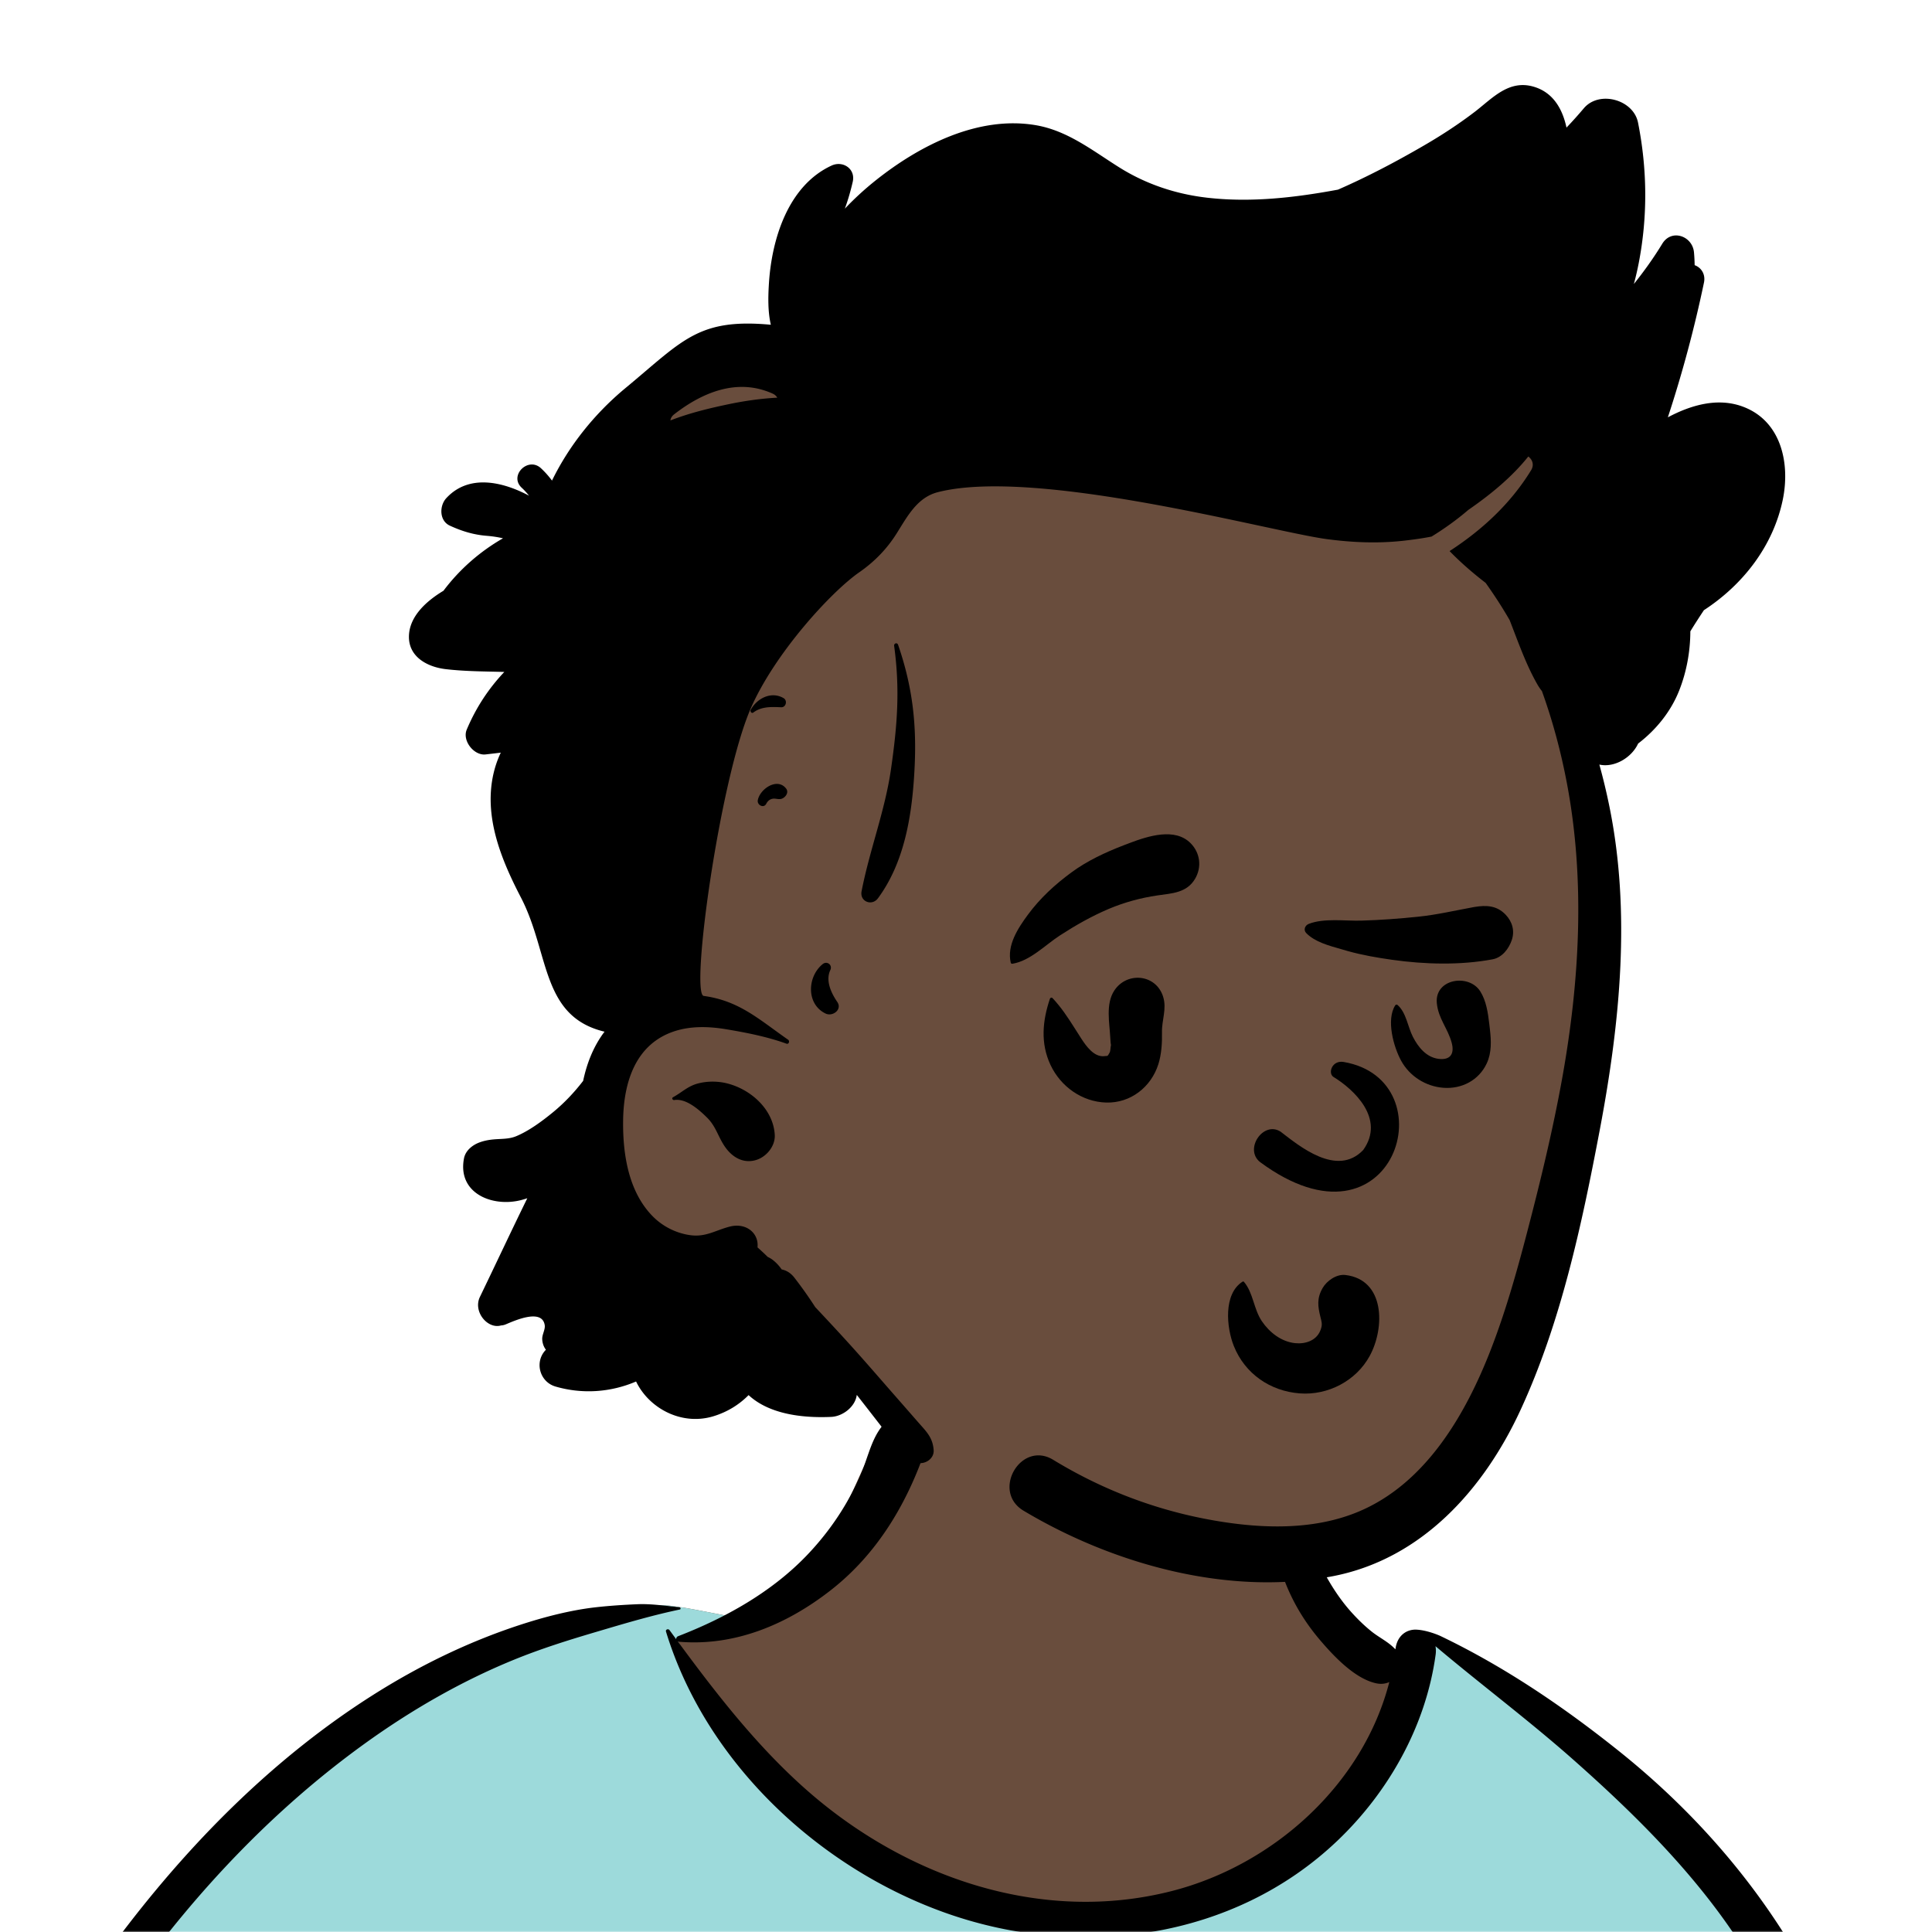 <svg xmlns:dc="http://purl.org/dc/elements/1.1/" xmlns:cc="http://creativecommons.org/ns#" xmlns:rdf="http://www.w3.org/1999/02/22-rdf-syntax-ns#" xmlns:svg="http://www.w3.org/2000/svg" xmlns="http://www.w3.org/2000/svg" viewBox="0 0 704 704" fill="none"><mask id="avatarsRadiusMask"><rect width="704" height="704" rx="0" ry="0" x="0" y="0" fill="#fff"/></mask><g mask="url(#avatarsRadiusMask)"><g fill-rule="evenodd" clip-rule="evenodd"><path d="M705.281 1074.02a2351.117 2351.117 0 0 1-11.084-68.46c-1.594-10.86-3.149-21.73-4.547-32.618-.979-7.628-2.47-16.351 2.72-22 7.303-7.952 13.937-14.758 14.831-26.149.841-10.717-2.783-22.4-5.049-32.803-4.752-21.816-10.668-43.362-17.205-64.704-6.641-21.683-13.923-43.162-21.31-64.6-6.906-20.044-13.545-40.269-22.54-59.5-17.071-36.495-45.951-63.522-81.643-81.568-8.877-4.488-26.983-20.51-36.257-24.097-8.526-3.298-8.495 6.333-16.886 2.705-6.708-2.9-12.954-6.767-16.71-13.244-4.078-7.033-14.305-16.869-15.862-25.055-3.299-17.351.275-32.12-12.109-45.179-10.994-11.597-25.771-19.542-41.061-23.807-33.636-9.381-78.494-2.822-98.788 28.433-9.693 14.926-13.08 32.968-26.159 45.149-11.421 10.636-8.865 17.908-23.657 23.39-.838.311-23.546-4.56-24.384-4.248-16.182-3.463-31.648 6.23-46.494 11.856-22.133 8.384-43.205 19.298-63.002 32.269-39.92 26.155-74.11 60.118-102.296 98.551-28.42 38.75-50.471 82.182-66.172 127.576a492.842 492.842 0 0 0-10.26 33.455c-1.69 6.307-3.497 12.849-1.438 19.305 1.684 5.283 5.43 9.216 9.829 12.385 5.963 4.297 17.924 7.09 17.69 15.732-.177 6.57-2.406 13.485-3.494 19.978-1.295 7.732-2.36 15.51-3.423 23.276-4.84 35.352-8.607 70.902-10.273 106.552-1.64 35.1-3.001 70.92-.566 106.01.16 2.31.85 4.44 1.964 6.23-1.04.4-1.12 2.34.174 2.61.906.19 1.81.39 2.716.58 1.882 1.42 4.229 2.29 6.93 2.38 1.83.06 3.66.14 5.49.23 19.3 4.04 38.599 7.85 58.152 10.74 23.768 3.5 47.606 6.36 71.518 8.69 49.135 4.78 97.883 3.19 147.083.62 49.124-2.58 98.219-3.18 147.394-1.9 49.218 1.28 98.418 3.42 147.647 4.3 54.999.98 109.914-.52 164.754-4.9 7.519-.59 12.171-6.58 10.688-14.04-8.885-44.75-18.954-89.19-26.911-134.13Z" fill="rgba(105, 77, 61, 1)"/><path d="m201.087 597.521 1.074-.414c14.518-5.671 29.628-14.822 45.421-11.442.558-.208 10.834 1.887 17.872 3.215l-6.68 6.973-11.79 2.268c40.673 67.128 88.778 100.692 144.314 100.692 55.537 0 97.678-33.564 126.425-100.692l3.923-1.085c.484.112 1 .271 1.552.485 9.274 3.587 27.379 19.608 36.256 24.096 35.692 18.047 64.572 45.073 81.643 81.569 8.695 18.59 15.189 38.108 21.85 57.494l.69 2.005c7.387 21.438 14.669 42.918 21.31 64.601 6.253 20.414 11.938 41.015 16.579 61.86l.626 2.844c2.266 10.403 5.89 22.085 5.049 32.803-.318 4.058-1.365 7.534-2.912 10.687l-80.446 28.947 38.326 261.393c-35.107 1.51-70.246 1.9-105.419 1.27-49.229-.88-98.429-3.02-147.647-4.3-47.685-1.24-95.294-.71-142.928 1.67l-12.097.62c-46.613 2.33-92.858 3.52-139.452-1.01l-3.175-.31v-38.24l16.367-212.911-82.945-15.613-81.422-39.546c-2.46-2.459-4.434-5.329-5.532-8.773-1.907-5.98-.498-12.033 1.064-17.905l.375-1.4a492.842 492.842 0 0 1 10.26-33.455c15.7-45.394 37.751-88.827 66.171-127.576 28.187-38.433 62.377-72.396 102.296-98.552 19.797-12.97 40.869-23.884 63.002-32.268Z" fill="rgba(157, 218, 219, 1)"/><path d="M232.235 584.564c5.086-.221 10.272.602 15.346 1.101.442.043.61.725.112.829-9.08 1.897-18.062 4.492-26.98 7.128l-3.819 1.13c-10.057 2.975-19.819 6.044-29.555 10.012-19.404 7.908-37.833 18.582-54.794 30.845C67.233 682.83 19.963 754.324-9.867 828.345a525.982 525.982 0 0 0-20.525 61.653 554.65 554.65 0 0 0-3.83 15.347c-.354 1.505-1.897 5.359-1.05 6.899.747 1.361 3.655 2.202 5.006 2.91l4.561 2.365c8.897 4.585 23.717 12.123 25.203 12.857l2.318 1.141c37.91 18.585 78.418 34.345 121.079 35.436l.334-3.643c1.902-20.141 4.398-40.389 9.846-59.911.293-1.049 1.628-.695 1.75.237 3.035 23.111 2.065 46.402 1.006 69.62-1.875 41.124-4.365 82.224-6.578 123.324-1.108 20.57-2.54 41.11-3.833 61.67-1.295 20.59-1.714 41.68-4.671 62.1-.659 4.55-5.991 7.03-10.029 6.55-4.468-.53-7.905-4.47-7.926-8.98-.054-11.9 1.441-23.94 2.272-35.8.789-11.28 1.636-22.55 2.504-33.82 3.172-41.13 6.821-82.21 10.196-123.33 1.196-14.58 2.488-29.147 3.818-43.715-45.193-1.457-87.414-18.196-127.692-37.754-.583 13.237-1.99 26.45-3.354 39.632-3.805 36.787-7.16 73.557-9.67 110.457-1.269 18.64-2.192 37.3-2.996 55.96a1708.912 1708.912 0 0 0-1.187 36.7l-.137 7.01c-.113 4.44-.564 8.55-4.3 11.78-3.796 3.29-8.922 3.46-12.678 0-5.028-4.63-4.139-10.93-3.99-17.15a1718.048 1718.048 0 0 1 1.775-47.18c1.886-36.64 5.655-73.13 10.58-109.47l1.922-14.03c3.59-26.08 7.532-52.754 15.558-77.877a1428.758 1428.758 0 0 1-9.345-4.691c-5.506-2.788-11.199-5.404-16.55-8.481-4.247-2.441-7.909-5.789-9.09-10.73-1.319-5.505.697-11.526 2.036-16.896l.116-.472a502.049 502.049 0 0 1 4.22-16.153c6.05-21.739 13.53-43.054 22.285-63.849 17.53-41.632 40.157-81.183 67.796-116.944 24.88-32.19 54.269-61.382 88.715-83.276 16.84-10.704 34.786-19.493 53.765-25.707 8.871-2.904 18.523-5.43 27.811-6.47 5.01-.56 10.027-.881 15.061-1.1Zm90.114-65.97c6.044-6.49 18.052.226 15.15 8.82-6.826 20.219-17.696 38.662-34.66 51.948-15.946 12.49-34.961 20.601-55.439 18.87a1.217 1.217 0 0 1-.416-.111l1.765 2.394c13.854 18.741 28.47 37.223 46.087 52.541 35.893 31.211 84.763 48.045 131.953 36.07 37.128-9.421 69.838-38.78 79.458-76.196-1.379.618-3.018.829-4.817.438-7.697-1.671-15.317-9.766-20.281-15.57-5.37-6.279-9.564-13.059-12.638-20.723-5.626-14.026-7.43-32.085.252-45.672.948-1.675 3.134-.736 3.32.899l.292 2.552c1.481 12.734 3.326 25.051 9.33 36.659 2.938 5.68 6.46 11.224 10.747 15.981 2.294 2.545 4.781 4.977 7.466 7.111 2.616 2.079 5.783 3.583 8.128 5.968l.43.458.012-.082c.593-5.041 4.128-7.262 7.587-7.123 3.347.135 7.279 1.608 8.802 2.314l.144.068c23.352 11.21 44.859 25.821 65.099 42.031 41.856 33.524 73.217 77.349 88.412 128.957 7.458 25.329 11.737 51.428 16.254 77.405l2.782 15.917c4.216 23.981 8.926 48.435 18.444 70.743 2.462 5.771.564 11.183-5.473 13.452-7.538 2.834-15.104 5.578-22.682 8.288 3.721 15.963 5.99 32.479 8.778 48.519 5.926 34.1 13.187 67.98 19.413 102.04 3.183 17.41 6.055 34.88 9.235 52.29 1.531 8.39 3.129 16.76 4.683 25.14.837 4.52 1.596 9.06 2.395 13.58l.139.76c.458 2.38 1.033 4.85.376 7.24-.749 2.73-2.876 4.65-4.775 6.61-1.563 1.61-3.822 1.62-5.737.74l-.63-.29c-3.42-1.6-6.1-3.2-7.313-7.06-.768-2.44-1.045-5.19-1.547-7.71-.963-4.82-1.876-9.66-2.738-14.5a3535.65 3535.65 0 0 1-5.052-29.1l-1.536-9.09c-5.27-31.33-10.275-62.85-12.805-94.51-1.123-14.05-2.312-28.08-3.513-42.12l-.901-10.524c-1.14-13.325-2.533-26.987-2.73-40.492l-4.532 1.609-22.11 7.816c-5.482 1.937-12.462 5.907-18.362 5.185-2.888-.354-5.09-1.263-6.79-2.915 2.036 28.733 4.792 57.421 8.465 85.951 3.342 25.97 7.047 51.9 11.423 77.71 2.167 12.78 4.394 25.55 6.813 38.29 1.209 6.37 2.457 12.73 3.743 19.08.641 3.17 1.404 6.35 1.904 9.54.572 3.66-.436 5.91-2.481 8.93-1.679 2.47-5.038 3.74-7.761 2.03-3.606-2.26-5.487-4.22-6.548-8.34-.964-3.75-1.55-7.65-2.296-11.44-1.377-7-2.708-14.01-3.993-21.02-2.687-14.68-5.164-29.38-7.376-44.14-7.795-51.97-12.741-104.37-15.239-156.859-1.233-25.897-1.614-51.817-1.395-77.741.112-13.288.546-26.614 1.486-39.869.952-13.417 2.932-26.566 4.7-39.854.062-.468.722-.495.75 0 .837 14.898 2.149 29.779 2.792 44.716.614 14.253.883 28.528 1.371 42.786.641 18.742 1.53 37.495 2.707 56.235 2.131-2.331 5.343-3.675 8.557-3.15 4.656-.977 9.668-3.42 14.107-4.903l16.734-5.59c8.797-2.938 17.594-5.856 26.422-8.686-7.893-26.553-13.3-53.502-17.917-80.844l-2.059-12.297c-4.075-24.204-8.47-48.419-15.852-71.858-7.761-24.642-19.375-47.552-34.782-68.299-15.187-20.447-33.664-38.451-52.688-55.291-16.287-14.416-33.71-27.432-50.322-41.452.174.929.211 1.952.058 3.076-3.532 25.85-17.017 49.923-35.81 67.828-37.755 35.971-93.642 43.434-141.964 26.566-46.743-16.316-88.07-54.958-102.671-102.775-.25-.818.846-1.143 1.286-.542.81 1.11 1.624 2.22 2.439 3.33-.055-.441.174-.921.718-1.131 17.036-6.578 33.765-15.907 46.535-29.104 6.224-6.433 11.656-13.721 15.944-21.581 2.054-3.765 3.899-7.664 5.371-11.693l.374-1.042c1.784-5.047 3.275-10.193 6.999-14.192Z" fill="#000"/></g><g transform="matrix(.998 0 0 1 156 62)"><g fill-rule="evenodd" clip-rule="evenodd"><path d="M375.42 51.024c-53.469-15.693-237.353.393-241.9 3.792-7.441 6.183-43.636 25.801-49.268 30.28-50.925 53.974-2.377 134.127-6.113 199.239.238 23.096-9.604 44.184-14.128 66.403-1.91 11.644-1.49 23.688 4.58 34.142 10.67 18.68 33.203 22.467 51.529 29.999 9.119 3.926 17.639 9.493 25.449 15.584 52.584 46.517 81.854 78.371 158.581 67.877.392 3.663 3.637 7.262 7.66 5.625 9.42-3.836 18.773-7.905 28.275-11.541 2.031 4.894 7.865 6.291 11.817 1.969l.023.031c17.589-14.268 28.775-33.777 37.083-54.662a229.021 229.021 0 0 0 14.213-37.567c.411-1.465.357-2.774-.015-3.901 16.786-57.843 22.998-118.807 18.579-178.864-.895-12.391-3.235-24.946-2.66-37.389.52-11.242 5.363-21.876 9.055-32.346 19.038-44.509-10.064-84.657-52.76-98.671Z" fill="rgba(105, 77, 61, 1)"/><path d="m382.145-21.244.57-.442c6.165-4.836 11.978-11.175 20.67-8.798 7.13 1.95 10.73 7.85 12.26 14.98 2.17-2.27 4.28-4.62 6.34-7.05 5.6-6.6 18.11-3.18 19.78 5.23 3.38 16.94 3.55 34.18.26 51.15-.5 2.57-1.09 5.13-1.78 7.66 3.75-4.67 7.24-9.54 10.37-14.67 3.39-5.57 11.05-2.81 11.58 3.14.14 1.54.22 3.1.24 4.67 2.39.84 4.04 3.3 3.41 6.32a456.573 456.573 0 0 1-13.19 49.12c8.52-4.52 18.07-7.2 27.06-4.01 14.28 5.08 17.68 20.66 14.89 34.07-3.51 16.86-14.55 30.97-28.79 40.22-1.69 2.54-3.36 5.1-4.95 7.71-.03 7.37-1.37 14.72-4.07 21.55-3.04 7.67-8.4 14.3-15 19.34-2.319 5.051-8.463 8.741-13.857 7.718l-.283-.058-.01.01c1.38 4.94 2.57 9.93 3.6 14.93 7.975 38.738 3.937 79.062-3.337 117.581l-.233 1.229c-6.53 34.28-14.13 69.78-28.9 101.61-13.36 28.78-36.01 54.09-68.38 60.37-38.08 7.39-80.23-4.32-112.98-23.85-11.87-7.08-.99-25.74 10.83-18.54 17.06 10.38 35.59 17.63 55.19 21.45 18.32 3.56 38.81 4.77 56.38-2.61 24.47-10.28 39.01-35.39 48.21-59.03 5.42-13.95 9.48-28.35 13.26-42.81 4.87-18.59 9.41-37.3 12.82-56.22 6.35-35.29 8.41-71.94 1.69-107.33-2.14-11.29-5.17-22.65-9.12-33.57-.62-.77-1.21-1.63-1.74-2.57-4.13-7.24-6.98-15.47-10.05-23.3-2.69-4.67-5.63-9.16-8.75-13.55-4.665-3.585-9.108-7.418-13.178-11.6 11.821-7.654 22.252-17.236 29.757-29.442 1.238-2.013.452-3.937-1.015-5.022-5.993 7.497-13.751 13.846-21.911 19.471-4.18 3.58-8.682 6.796-13.4 9.702-3.371.667-6.779 1.125-10.083 1.501-9.41 1.07-18.87.67-28.23-.58-20.24-2.7-105.838-26.274-141.92-17.11-7.516 1.909-11.06 8.65-15.04 14.98-3.452 5.506-7.843 10.064-13.111 13.816l-.589.414c-10.3 7.13-31.009 29.686-39.714 49.818-11.24 25.992-22.036 103.882-17.066 104.552 13 1.76 20.2 8.6 30.79 15.94.7.48.29 1.78-.61 1.45-6.99-2.52-14.55-4.01-21.88-5.23-6.63-1.11-13.61-1.31-20.01 1.06-9.82 3.64-14.61 11.87-16.58 21.15-.77 3.63-1.11 7.42-1.15 11.17l-.005 1.088c.005 11.823 2.21 24.93 10.795 33.652 3.65 3.71 8.6 6.21 13.78 6.9 5.67.76 9.17-1.8 14.38-3.13 6-1.53 10.68 2.42 10.12 7.57a93.17 93.17 0 0 1 3.72 3.47l.001.005.009.005c.8.36 1.56.84 2.25 1.42 1.13.96 2.08 2.01 2.84 3.14 1.69.33 3.31 1.27 4.64 2.99 2.74 3.53 5.27 7.1 7.62 10.74 4.21 4.47 8.4 8.95 12.53 13.5 4.972 5.469 9.811 11.062 14.681 16.623l2.439 2.777c2.63 2.99 5.25 5.98 7.87 8.98l.782.881c2.635 2.951 4.655 5.13 4.938 9.379.2 3.15-3.19 5.29-6 4.57-4.332-1.117-6.344-4.518-8.939-7.892l-3.921-5.029-3.69-4.739c-1.83-2.36-3.68-4.71-5.52-7.06-.55 4.33-5.13 7.82-9.31 8.01l-.974.038c-9.816.326-21.745-1.059-29.216-7.978-3.36 3.39-7.54 6.06-12.69 7.66-11.7 3.64-23.66-2.81-28.39-12.62-9.17 3.93-19.53 4.72-29.44 1.83-5.716-1.675-7.693-8.799-3.71-13.159l.18-.191.046-.052c-.822-1.069-1.274-2.377-1.347-3.802-.089-1.73 1.172-3.564.912-5.179-.992-6.159-11.036-1.596-14.228-.262a4.9 4.9 0 0 1-1.716.394c-4.935 1.437-10.302-5.047-7.717-10.399 5.79-11.96 11.44-24.01 17.3-35.95-.74.25-1.5.48-2.25.67-10.53 2.7-23.3-2.48-20.87-15.17.56-2.98 3.26-5.02 5.94-5.94 5.22-1.8 9.14-.5 13.16-2.18 4.53-1.88 9.26-5.33 13.24-8.58 4.25-3.46 7.92-7.35 11.17-11.57 1.3-6.13 3.55-11.99 7.15-17.03.22-.3.44-.6.67-.89-23.087-5.504-20.064-28.209-30.247-48.331l-.86-1.668c-6.917-13.459-12.951-28.634-9.463-43.961.62-2.71 1.52-5.3 2.68-7.72-1.85.23-3.71.44-5.56.65-4.25.48-8.57-5-6.88-9.03.89-2.11 1.87-4.15 2.93-6.13a69.314 69.314 0 0 1 10.8-14.9c-7.14-.19-14.29-.19-21.35-1.01-6.67-.77-13.68-4.42-13.475-12.11.207-7.332 6.64-12.882 12.605-16.459 5.871-7.809 13.318-14.299 21.741-19.122a42.259 42.259 0 0 0-5.07-.823l-.86-.076c-4.81-.38-9.13-1.7-13.49-3.71-3.9-1.8-3.84-7.26-1.29-10.01 8.243-8.912 20.595-6.01 30.206-.903a25.768 25.768 0 0 0-2.2-2.45l-.488-.465c-4.722-4.397 2.365-11.453 7.071-7.071a33.293 33.293 0 0 1 4.007 4.485l.113-.236c6.218-12.612 15.312-23.9 26.071-32.946l2.529-2.102c19.402-16.207 25.388-23.888 51.19-21.502-1.1-4.687-.992-9.96-.744-14.295l.034-.585c.99-16.3 7-35.81 22.9-43.13 4.13-1.89 8.81 1.2 7.71 5.93-.77 3.35-1.71 6.61-2.88 9.78 3.47-3.65 7.19-7.06 11.13-10.2 16.06-12.8 37.52-23.81 58.63-20.21 11.6 1.99 20.7 9.27 30.41 15.35 9.76 6.12 20.66 9.75 32.09 11.06 15.97 1.84 32-.01 47.79-2.93 10.85-4.73 21.38-10.27 31.66-16.24 6.32-3.67 12.47-7.68 18.28-12.11Zm-283.54 354.03c3.381-.87 7.171-.86 10.561-.01 8.75 2.2 16.89 9.52 17.4 18.75.23 4.17-3.13 8.16-7.03 9.23-4.42 1.22-8.22-.94-10.8-4.4-2.77-3.7-3.46-7.71-6.85-11.07l-.782-.761c-2.882-2.756-7.24-6.318-11.238-5.679-.59.09-1.03-.71-.43-1.03 3.26-1.78 5.4-4.07 9.17-5.03Zm45.45-43.47c1.543-1.26 3.583.218 2.857 2.03l-.057.13c-1.83 3.86.32 8.39 2.54 11.62 1.91 2.79-1.7 5.44-4.24 4.24-7.14-3.39-6.77-13.42-1.1-18.02Zm26.1-115.97c-.13-.94 1.12-1.33 1.44-.4 5.33 15.47 6.86 29.17 5.99 45.53l-.082 1.452c-.941 15.758-3.701 32.436-13.238 45.378-2.21 2.99-6.73 1.23-6-2.53 2.93-15.05 8.56-29.34 10.75-44.57 2.29-15.92 3.32-28.93 1.14-44.86Zm-49.78 56.23c.78-4.13 7.13-8.38 10.34-4.23 1.08 1.41-.19 3.14-1.49 3.66-1.22.48-2.31-.18-3.51.06-.97.196-1.68.801-2.152 1.629l-.098.181c-.94 1.8-3.42.46-3.09-1.3Zm-2.599-32.9c2.28-4.22 7.53-6.91 12.02-4.28 1.48.87.9 3.4-.9 3.32l-1.067-.043c-3.201-.117-6.402-.052-9.093 1.973-.6.45-1.26-.4-.96-.97Zm8.016-115.248c-12.789-5.75-25.508-.559-35.95 7.537-.865.67-1.284 1.452-1.376 2.238 6.972-2.715 14.395-4.495 21.491-5.964 5.802-1.202 11.659-2.013 17.523-2.333-.328-.589-.867-1.109-1.688-1.478Z" fill="#000"/></g></g><g transform="translate(315 248)"><path fill-rule="evenodd" clip-rule="evenodd" d="M166.943 221.352c1.534-2.667 5.066-5.138 8.298-4.759 14.479 1.698 14.454 19.252 8.863 29.5-4.957 9.087-15.216 14.421-25.484 13.642-10.787-.819-19.978-7.161-24.023-17.252-2.675-6.675-3.911-18.998 3.205-23.483.132-.084.35-.063.455.058 3.412 3.969 3.546 9.928 6.533 14.347 2.778 4.11 7.094 7.504 12.15 8.028 3.776.392 7.596-.97 9.073-4.36.799-1.834.708-2.829.408-4.091l-.273-1.097c-.946-3.841-1.37-6.766.795-10.533Zm3.871-76.985c7.551 4.59 19.057 15.293 10.934 26.673-9.563 10.033-23.33-1.471-30.114-6.674-6.291-4.032-13.359 6.338-7.522 11.047 49.023 36.295 68.918-29.846 30.521-36.443-4.227-.727-5.798 3.977-3.819 5.397Zm-79.743-31.474c4.635-6.954 15.215-5.93 17.768 2.322 1.383 4.47-.527 8.488-.428 12.952.083 3.771-.164 7.973-1.32 11.625-2.636 8.328-10.126 14.21-18.987 13.966-8.832-.243-16.611-5.833-20.31-13.706-3.712-7.903-2.926-16.082-.216-24.118.13-.386.636-.573.941-.248 3.203 3.404 5.548 6.998 7.975 10.81l2.487 3.907c1.9 2.942 4.662 6.7 8.21 6.464l.532-.052c.987-.085.835.111 1.596-1.233.352-.622.288-1.778.458-2.512l.059-.248-.032-.134c-.075-.356-.15-1.025-.21-2.188l-.013-.256c-.257-5.437-1.794-12.424 1.49-17.351Zm117.492 4.629c-.831-8.894 11.673-10.869 15.83-4.288 2.168 3.432 2.799 7.743 3.279 11.827l.224 1.939c.492 4.195.687 8.559-1.134 12.472-2.868 6.163-9.105 9.421-15.833 8.905-6.425-.494-12.287-4.219-15.377-9.874-2.755-5.046-5.494-14.898-2.148-20.161.202-.319.606-.36.883-.114 3.162 2.807 3.677 7.927 5.557 11.584 1.939 3.772 4.88 7.448 9.337 8.021 4.264.548 5.893-1.781 4.805-5.846-1.403-5.248-4.895-8.818-5.423-14.465ZM94.448 60.016l2.045-.783c7.006-2.647 16.625-5.706 22.321-.01 3.514 3.514 4.183 8.689 1.675 12.976-3.039 5.193-8.49 5.32-13.754 6.086-5.987.87-12.076 2.524-17.65 4.882-6.279 2.657-12.106 5.969-17.815 9.668-5.426 3.515-10.833 9.26-17.328 10.343-.265.044-.566-.07-.635-.361-1.475-6.35 2.624-12.6 6.282-17.553 4.426-5.998 9.79-10.921 15.783-15.335 5.785-4.261 12.395-7.34 19.076-9.913Zm127.268 22.577.624-.11c4.249-.707 8.099-.544 11.301 2.82 2.444 2.568 3.386 5.895 2.221 9.288-1.075 3.132-3.479 6.312-6.968 6.968-11.779 2.216-24.826 1.85-36.664.172-5.416-.768-10.881-1.707-16.157-3.19l-2.427-.703c-4.404-1.258-9.446-2.572-12.645-5.811-1.15-1.165-.487-2.83.889-3.37 5.582-2.185 13.233-1.022 19.185-1.194 6.924-.197 13.859-.716 20.75-1.431 6.734-.7 13.25-2.221 19.891-3.44Z" fill="#000"/></g><g transform="translate(279 400)"/><g transform="translate(179 343)"/><g transform="translate(203 303)"/></g></svg>
